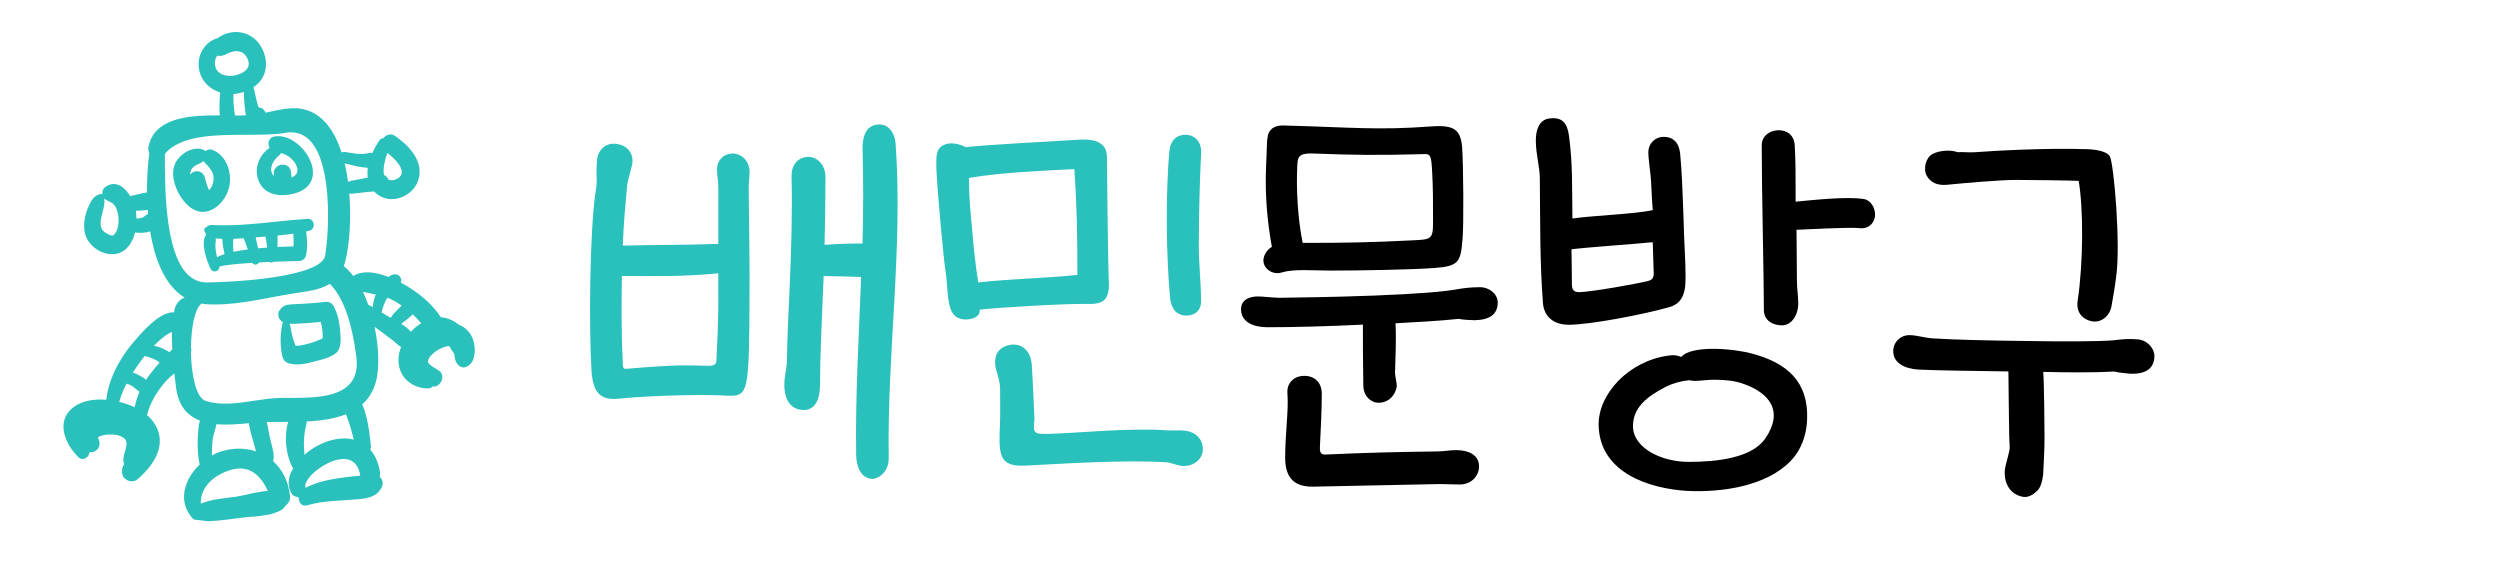 <svg width="336" height="77" viewBox="0 0 336 77" fill="none"
  xmlns="http://www.w3.org/2000/svg">
  <g clip-path="url(#clip0)">
    <path d="M63.57 46.221C63.387 45.245 62.867 44.489 62.062 44.011C61.929 43.931 61.79 43.873 61.648 43.82C61.063 43.342 60.387 43.002 59.757 42.877C59.565 42.839 59.371 42.819 59.177 42.816C57.844 40.757 55.896 39.269 53.818 38.137C53.77 38.111 53.711 38.083 53.66 38.056C53.957 37.546 53.592 37.019 53.071 37.025C52.774 37.029 52.497 37.194 52.234 37.403C50.644 36.781 48.726 36.397 47.477 37.3C47.469 37.307 47.467 37.319 47.459 37.325C47.015 36.732 46.532 36.215 46 35.823C46.094 35.581 46.194 35.347 46.264 35.063C46.821 32.83 47.094 29.219 46.761 25.655C46.883 25.799 47.06 25.895 47.3 25.872C48.304 25.78 49.328 25.602 50.341 25.564C51.119 26.451 52.325 26.782 53.448 26.499C54.829 26.151 56.039 25.066 56.22 23.485C56.472 21.278 54.569 19.512 53.05 18.425C52.496 18.029 51.912 18.286 51.612 18.737C51.419 18.72 51.221 18.789 51.078 19.005C50.734 19.525 50.392 20.142 50.112 20.798C49.978 20.713 49.821 20.665 49.623 20.722C48.514 21.039 47.429 20.75 46.316 20.583C46.087 20.549 45.931 20.644 45.835 20.788C44.873 17.686 43.194 15.247 40.459 14.783C38.915 14.522 37.16 15.008 35.576 15.338C35.488 14.885 35.064 14.561 34.654 14.606C34.613 14.498 34.565 14.394 34.53 14.28C34.283 13.464 34.15 12.611 33.929 11.786C33.914 11.729 33.866 11.709 33.836 11.667C34.348 11.342 34.809 10.947 35.115 10.422C35.915 9.049 35.652 7.387 34.807 6.119C33.923 4.793 32.286 4.224 30.838 4.57C30.361 4.685 29.768 4.929 29.296 5.287C27.874 5.651 26.788 7.112 26.848 8.751C26.916 10.609 28.208 11.854 29.771 12.306C29.767 12.326 29.757 12.338 29.755 12.359C29.695 12.872 29.575 14.372 29.713 15.675C29.188 15.667 28.666 15.663 28.15 15.677C25.285 15.751 20.851 16.08 20.111 19.741C20.047 20.061 20.105 20.321 20.233 20.521C20.012 22.055 19.892 23.978 19.918 26.01C19.152 26.083 18.34 26.358 17.618 26.504C17.55 26.518 17.5 26.552 17.443 26.578C16.712 25.294 15.489 24.306 14.194 25.304C13.786 25.619 13.82 26.323 14.211 26.633C14.561 26.91 15.071 27.014 15.379 27.338C15.759 27.738 15.931 28.269 16.024 28.819C16.183 29.758 16.103 31.122 15.338 31.745C15.061 31.97 14.571 31.683 14.311 31.548C13.578 31.167 13.324 30.631 13.374 29.777C13.44 28.653 14.131 27.56 13.792 26.434C13.716 26.182 13.478 26.198 13.326 26.33C13.323 26.322 13.319 26.314 13.316 26.305C13.339 26.287 12.957 26.479 12.87 26.546C12.481 26.845 12.279 27.323 12.068 27.77C11.594 28.768 11.333 30.007 11.524 31.12C11.899 33.311 14.757 34.767 16.518 33.58C17.337 33.027 17.803 32.087 18.025 31.062C18.754 31.181 19.655 31.162 20.299 30.875C20.927 34.878 22.377 38.567 25.221 40.034C24.461 40.226 23.825 40.668 23.592 41.705C23.56 41.85 23.542 42.008 23.515 42.158C21.649 41.888 19.206 44.769 18.207 45.915C16.343 48.053 14.701 50.921 14.417 53.909C12.764 53.752 10.917 53.976 9.675 55.113C7.666 56.951 9.083 59.844 10.678 61.357C11.187 61.84 12.03 61.194 11.851 60.539C12.773 60.918 13.625 59.902 13.037 58.918C13.003 58.862 12.983 58.807 12.957 58.756C13.026 58.697 13.087 58.632 13.062 58.632C13.739 58.252 14.509 58.182 15.221 58.242C15.793 58.289 15.909 58.327 16.324 58.502C16.688 58.656 16.82 58.761 17.035 59.074C16.982 58.997 17.157 59.432 17.111 59.235C17.138 59.351 17.15 59.471 17.161 59.59C17.178 59.763 17.174 59.569 17.141 59.892C17.064 60.648 16.604 61.305 16.774 62.169C16.792 62.262 16.839 62.337 16.875 62.42C16.538 62.789 16.476 63.293 16.627 63.784C16.691 63.994 16.824 64.165 16.994 64.285C17.432 64.595 17.986 64.635 18.412 64.267C20.221 62.708 22.156 60.213 20.948 57.591C20.626 56.891 20.147 56.326 19.586 55.856C19.986 54.107 20.899 52.64 22.041 51.275C22.416 50.826 22.952 50.373 23.492 49.899C23.514 49.894 23.532 49.881 23.553 49.874C23.639 50.65 23.73 51.409 23.822 52.111C24.146 54.593 25.415 55.834 27.065 56.423C26.83 57.097 26.792 57.924 26.75 58.561C26.666 59.836 26.709 61.222 27.006 62.464C27.008 62.472 27.013 62.477 27.015 62.485C25.079 64.29 23.948 67.1 25.9 69.452C25.931 69.49 25.965 69.509 25.998 69.538C26.007 69.548 26.011 69.56 26.02 69.569C26.033 69.584 26.047 69.597 26.061 69.611C26.072 69.623 26.087 69.617 26.099 69.627C26.103 69.629 26.108 69.629 26.112 69.632C26.17 69.67 26.228 69.702 26.29 69.702C26.908 69.704 27.578 69.921 28.274 69.878C29.584 69.797 30.885 69.635 32.185 69.448C33.887 69.204 36.227 69.309 37.752 68.385C37.98 68.247 38.14 68.062 38.236 67.858C38.605 67.622 38.878 67.205 38.822 66.678C38.604 64.619 37.729 63.059 36.494 62.012C36.528 61.941 36.578 61.884 36.595 61.802C36.753 61.034 36.386 59.997 36.22 59.252C36.023 58.362 35.816 57.463 35.686 56.558C36.689 56.533 37.795 56.543 38.955 56.537C38.289 58.427 38.547 60.919 39.392 62.656C39.448 62.771 39.523 62.858 39.605 62.931C39.444 63.2 39.28 63.468 39.163 63.767C38.894 64.453 38.893 65.19 39.136 65.881C39.407 66.651 39.847 66.579 40.296 66.702C40.228 67.31 40.573 67.957 41.255 67.753C43.301 67.14 45.391 67.162 47.49 66.978C48.865 66.858 50.554 66.847 51.205 65.317C51.407 64.843 51.192 64.386 50.841 64.13C50.914 63.938 50.956 63.731 50.921 63.503C50.721 62.181 50.243 61.194 49.59 60.485C49.663 60.333 49.711 60.159 49.691 59.941C49.618 59.183 49.32 55.965 48.487 54.314C49.516 53.432 50.259 52.204 50.54 50.48C50.839 48.653 50.678 46.082 50.099 43.556C50.495 43.845 50.899 44.125 51.289 44.41C51.843 44.815 52.391 45.228 52.933 45.652C53.295 45.935 53.673 46.372 54.112 46.55C53.778 47.329 53.62 48.182 53.764 49.049C54.093 51.017 55.88 52.102 57.636 52.037C57.835 52.03 57.962 51.902 58.053 51.744C58.104 51.755 58.157 51.773 58.207 51.781C59.089 51.92 59.748 50.479 58.896 49.954C58.601 49.772 58.303 49.587 58.015 49.392C57.703 49.181 57.588 49.057 57.462 48.892C57.447 48.873 57.422 48.831 57.4 48.791C57.379 48.743 57.361 48.693 57.343 48.644C57.379 48.707 57.355 48.537 57.334 48.528C57.336 48.514 57.337 48.499 57.339 48.485C57.346 48.579 57.491 48.167 57.458 48.166C57.559 47.995 57.676 47.834 57.802 47.682C57.849 47.637 57.958 47.52 57.985 47.494C58.089 47.397 58.197 47.308 58.307 47.22C58.675 46.924 58.488 47.06 58.835 46.864C59.053 46.74 59.281 46.638 59.511 46.544C59.548 46.529 59.717 46.473 59.769 46.453C59.867 46.428 59.965 46.402 60.064 46.381C60.128 46.367 60.324 46.352 60.455 46.338C60.707 46.729 60.934 47.174 61.213 47.498C61.208 47.98 61.327 48.523 61.638 48.878C61.903 49.181 62.261 49.315 62.632 49.147C63.672 48.677 63.765 47.258 63.57 46.221ZM51.412 22.641C51.463 21.832 51.711 21.052 51.982 20.294C52.644 20.791 53.268 21.328 53.753 22.03C53.893 22.233 53.985 22.412 54.102 22.753C54.112 22.781 54.113 22.781 54.117 22.789C54.118 22.805 54.122 22.839 54.134 22.913C54.144 22.971 54.151 23.028 54.156 23.086C54.159 23.111 54.16 23.103 54.162 23.117C54.16 23.188 54.147 23.257 54.136 23.327C54.126 23.348 54.081 23.528 54.058 23.584C54.05 23.604 54.054 23.599 54.051 23.606C54.041 23.622 54.037 23.625 54.014 23.663C53.989 23.702 53.888 23.824 53.86 23.863C53.81 23.911 53.761 23.96 53.708 24.004C53.67 24.036 53.631 24.066 53.592 24.095C53.577 24.107 53.584 24.103 53.575 24.11C53.574 24.111 53.574 24.11 53.573 24.111C53.485 24.164 53.15 24.297 53.097 24.328C52.931 24.371 52.762 24.395 52.591 24.407C52.629 24.375 51.98 24.31 52.269 24.393C52.213 24.377 52.16 24.353 52.106 24.331C52.08 24.23 52.054 24.125 51.993 24.048C51.916 23.952 51.831 23.866 51.743 23.782C51.671 23.713 51.578 23.705 51.493 23.675C51.444 23.571 51.495 23.731 51.448 23.48C51.387 23.153 51.395 22.905 51.412 22.641ZM46.178 21.744C47.331 22.046 48.43 22.354 49.621 22.395C49.523 22.936 49.511 23.479 49.598 24.004C48.775 24.189 47.931 24.312 47.116 24.485C46.895 24.532 46.751 24.661 46.667 24.821C46.538 23.758 46.362 22.707 46.108 21.71C46.133 21.721 46.151 21.737 46.178 21.744ZM20.056 28.911C19.891 28.935 19.729 29.005 19.592 29.137C19.239 29.48 18.699 29.554 18.183 29.542C18.183 29.118 18.156 28.701 18.095 28.316C18.088 28.272 18.069 28.222 18.06 28.176C18.682 28.129 19.368 28.131 20.003 28.024C20.023 28.321 20.029 28.614 20.056 28.911ZM18.218 54.971C17.449 54.588 16.623 54.319 15.832 54.139C16.064 53.174 16.467 52.259 16.929 51.372C17.249 51.446 17.556 51.563 17.852 51.755C18.244 52.01 18.56 52.357 18.948 52.595C18.603 53.351 18.349 54.146 18.218 54.971ZM20.263 50.419C20.052 50.696 19.861 50.986 19.675 51.279C19.278 50.91 18.748 50.651 18.294 50.414C18.071 50.298 17.832 50.251 17.595 50.19C18.151 49.298 18.759 48.447 19.375 47.659C20.052 47.812 20.706 48.031 21.306 48.417C21.439 48.503 21.56 48.613 21.68 48.727C21.187 49.271 20.71 49.832 20.263 50.419ZM23.314 47.013C23.138 47.184 22.974 47.359 22.806 47.535C22.61 47.413 22.407 47.301 22.21 47.192C21.637 46.877 21.002 46.688 20.359 46.569C20.95 45.959 21.573 45.384 22.25 44.887C22.561 44.659 22.924 44.517 23.275 44.36C23.239 45.224 23.267 46.118 23.314 47.013ZM28.758 8.851C28.647 8.26 28.82 7.753 29.103 7.295C29.467 7.401 29.926 7.351 30.267 7.167C31.395 6.559 32.694 6.367 33.39 7.788C34.128 9.296 32.69 10.101 31.499 10.316C30.42 10.511 29.007 10.182 28.758 8.851ZM32.921 12.121C32.932 13.285 33.023 14.512 33.233 15.656C32.645 15.69 32.054 15.701 31.46 15.698C31.43 15.529 31.411 15.357 31.386 15.209C31.238 14.342 31.192 13.444 31.235 12.565C31.237 12.534 31.226 12.511 31.225 12.483C31.793 12.464 32.369 12.324 32.921 12.121ZM22.005 20.604C22.012 20.595 22.023 20.591 22.031 20.582C25.183 16.774 33.804 18.489 38.289 17.693C44.988 16.505 44.599 29.745 43.853 34.376C43.333 37.608 30.363 38.116 27.813 38.125C21.843 38.148 22.009 25.711 22.005 20.604ZM31.848 66.901C30.39 67.135 28.32 67.207 26.848 67.947C26.625 65.532 28.466 63.888 30.589 63.116C33.433 62.081 35.205 63.709 36.231 66.144C34.776 66.173 33.157 66.691 31.848 66.901ZM34.268 59.575C34.387 59.976 34.499 60.457 34.641 60.922C33.13 60.349 31.383 60.31 29.677 60.859C29.222 61.005 28.764 61.226 28.319 61.496C28.32 60.712 28.333 59.93 28.414 59.142C28.492 58.385 28.849 57.595 28.964 56.834C30.485 56.988 32.13 56.836 33.598 56.694C33.6 56.744 33.584 56.785 33.592 56.839C33.734 57.773 34 58.675 34.268 59.575ZM40.965 65.801C40.932 65.632 40.893 65.451 40.874 65.352C40.818 65.055 41.023 64.71 41.162 64.479C41.695 63.588 42.623 62.888 43.47 62.386C45.499 61.183 48.059 60.875 48.565 63.859C48.577 63.93 48.602 64.003 48.625 64.076C46.041 64.319 43.185 64.591 40.965 65.801ZM40.794 61.457C40.627 59.938 40.626 58.571 41.015 57.015C41.062 56.826 41.064 56.65 41.042 56.486C42.995 56.396 44.947 56.146 46.579 55.464C46.653 55.665 46.732 55.858 46.799 56.032C47.2 57.087 47.504 58.198 47.754 59.314C46.184 58.826 44.278 59.171 42.566 60.147C41.939 60.505 41.337 60.949 40.794 61.457ZM37.547 53.651C34.373 53.736 30.696 55.051 27.58 54.034C26.216 53.588 25.553 50.45 25.509 47.312C25.52 47.271 25.542 47.232 25.55 47.189C25.579 47.039 25.558 46.901 25.51 46.778C25.534 43.951 26.055 41.249 27.033 40.66C27.049 40.651 27.055 40.629 27.069 40.617C27.218 40.639 27.352 40.688 27.507 40.7C31.629 41.035 35.9 39.784 39.965 39.193C41.621 38.951 43.166 38.719 44.349 37.941C46.726 40.219 47.63 44.702 48.039 47.881C48.876 54.38 41.401 53.547 37.547 53.651ZM49.366 41.068C49.107 40.343 48.824 39.638 48.49 38.99C49.231 39.172 49.978 39.288 50.725 39.454C50.432 40.11 50.263 40.828 50.232 41.551C50.219 41.543 50.206 41.535 50.193 41.528C49.926 41.364 49.647 41.206 49.366 41.068ZM52.571 42.939C52.426 42.86 52.291 42.785 52.179 42.719C51.798 42.49 51.417 42.261 51.036 42.033C51.085 41.969 51.144 41.92 51.166 41.822C51.331 41.094 51.609 40.438 51.988 39.825C52.164 39.89 52.341 39.941 52.517 40.022C53.111 40.294 53.659 40.631 54.184 40.996C54.193 41.014 54.208 41.029 54.217 41.047C54.215 41.049 54.209 41.056 54.207 41.058C54.02 41.279 53.8 41.474 53.595 41.676C53.218 42.049 52.81 42.442 52.571 42.939ZM55.476 44.55C55.381 44.646 55.291 44.752 55.2 44.855C54.867 44.341 54.252 43.901 53.635 43.533C54.257 43.056 54.921 42.583 55.476 42.034C55.963 42.484 56.429 42.96 56.853 43.485C56.342 43.78 55.871 44.148 55.476 44.55Z" fill="#2AC1BC"/>
    <path d="M35.493 69.277C34.889 69.369 34.272 69.418 33.674 69.466C33.151 69.508 32.658 69.548 32.206 69.613C31.135 69.767 29.721 69.955 28.284 70.044C27.878 70.069 27.488 70.01 27.111 69.953C26.823 69.91 26.551 69.869 26.29 69.868C26.195 69.868 26.114 69.826 26.047 69.783L26.012 69.776L25.877 69.647C25.851 69.627 25.818 69.602 25.785 69.563C25.024 68.646 24.672 67.615 24.737 66.499C24.819 65.108 25.583 63.63 26.839 62.43C26.585 61.325 26.501 59.984 26.597 58.548L26.606 58.403C26.642 57.833 26.687 57.136 26.869 56.525C25.008 55.809 23.961 54.37 23.669 52.134C23.588 51.513 23.508 50.853 23.43 50.169L23.412 50.185C22.933 50.602 22.482 50.997 22.156 51.387C20.883 52.91 20.119 54.313 19.761 55.792C20.357 56.307 20.791 56.872 21.088 57.517C22.424 60.417 20.046 63.073 18.51 64.397C18.062 64.783 17.425 64.789 16.91 64.424C16.701 64.276 16.552 64.073 16.48 63.836C16.316 63.298 16.392 62.779 16.689 62.393C16.663 62.338 16.637 62.277 16.623 62.203C16.508 61.617 16.657 61.131 16.801 60.66C16.883 60.392 16.961 60.138 16.988 59.873C17 59.752 17.01 59.696 17.015 59.668L17.008 59.607C16.999 59.522 16.992 59.445 16.98 59.371C16.922 59.294 16.891 59.181 16.879 59.127C16.701 58.877 16.586 58.792 16.268 58.657C15.873 58.491 15.771 58.454 15.21 58.408C14.42 58.341 13.738 58.456 13.186 58.751C13.175 58.766 13.164 58.781 13.15 58.795C13.155 58.806 13.161 58.816 13.167 58.827C13.409 59.231 13.452 59.687 13.286 60.078C13.074 60.58 12.547 60.867 12.03 60.765C12.022 60.915 11.977 61.064 11.894 61.202C11.742 61.457 11.478 61.642 11.207 61.683C10.974 61.718 10.75 61.647 10.575 61.482C9.624 60.58 8.518 58.946 8.53 57.311C8.537 56.395 8.889 55.613 9.574 54.985C10.261 54.357 11.171 53.953 12.278 53.785C12.899 53.691 13.571 53.672 14.28 53.729C14.673 50.19 16.83 47.249 18.094 45.8L18.186 45.694C19.155 44.582 21.169 42.267 22.933 41.999C23.089 41.976 23.241 41.968 23.387 41.977C23.389 41.968 23.39 41.959 23.391 41.95C23.406 41.854 23.421 41.757 23.442 41.665C23.628 40.834 24.077 40.283 24.81 39.992C21.927 38.257 20.699 34.273 20.178 31.101C19.629 31.295 18.872 31.347 18.142 31.247C17.872 32.368 17.341 33.221 16.6 33.721C16.279 33.937 15.916 34.077 15.519 34.137C13.698 34.414 11.682 32.962 11.371 31.15C11.189 30.086 11.393 28.826 11.93 27.693L11.985 27.577C12.186 27.149 12.394 26.707 12.78 26.41C12.848 26.358 13.23 26.149 13.294 26.139L13.321 26.135C13.47 26.051 13.642 26.051 13.763 26.131C13.752 26.069 13.747 26.005 13.748 25.94C13.75 25.623 13.879 25.342 14.104 25.169C14.404 24.937 14.716 24.796 15.032 24.748C15.908 24.615 16.803 25.203 17.503 26.367C17.528 26.357 17.557 26.347 17.59 26.34C17.844 26.289 18.11 26.221 18.382 26.152C18.834 26.037 19.305 25.918 19.762 25.86C19.744 23.974 19.854 22.099 20.072 20.558C19.935 20.313 19.897 20.02 19.96 19.706C20.404 17.506 22.137 16.206 25.258 15.732C26.285 15.576 27.294 15.532 28.146 15.51C28.59 15.499 29.031 15.5 29.541 15.506C29.443 14.371 29.521 13.089 29.592 12.425C27.862 11.871 26.756 10.477 26.693 8.758C26.632 7.087 27.721 5.535 29.231 5.133C29.663 4.811 30.248 4.541 30.804 4.408C32.377 4.032 34.046 4.692 34.933 6.022C35.897 7.468 36.017 9.188 35.246 10.511C34.987 10.956 34.601 11.349 34.069 11.71C34.073 11.719 34.076 11.729 34.079 11.739C34.175 12.102 34.257 12.473 34.335 12.832C34.435 13.294 34.54 13.773 34.678 14.229C34.699 14.299 34.727 14.366 34.754 14.433L34.755 14.435C35.159 14.446 35.538 14.737 35.684 15.145C35.87 15.106 36.057 15.065 36.246 15.024C36.844 14.893 37.463 14.757 38.078 14.664C39.039 14.518 39.803 14.504 40.484 14.619C42.951 15.037 44.774 17.014 45.907 20.497C46.029 20.422 46.177 20.394 46.337 20.418C46.53 20.447 46.721 20.479 46.913 20.512C47.685 20.643 48.414 20.767 49.157 20.654C49.302 20.631 49.446 20.6 49.583 20.561C49.748 20.514 49.893 20.521 50.038 20.576C50.293 20.004 50.607 19.43 50.952 18.908C51.094 18.693 51.301 18.575 51.537 18.567C51.929 18.049 52.609 17.91 53.135 18.286C55.488 19.968 56.577 21.724 56.374 23.505C56.2 25.023 55.066 26.262 53.484 26.661C52.301 26.961 51.074 26.598 50.279 25.733C49.672 25.759 49.052 25.836 48.452 25.909C48.071 25.956 47.691 26.003 47.314 26.037C47.182 26.05 47.058 26.033 46.946 25.987C47.209 29.19 47.005 32.733 46.414 35.106C46.353 35.352 46.271 35.562 46.191 35.764C46.635 36.108 47.061 36.545 47.486 37.096C48.566 36.386 50.187 36.439 52.21 37.216C52.422 37.054 52.733 36.863 53.069 36.858C53.393 36.853 53.684 37.024 53.829 37.303C53.938 37.512 53.951 37.75 53.869 37.978C53.876 37.981 53.882 37.984 53.888 37.987C56.302 39.302 58.06 40.828 59.259 42.65C59.437 42.657 59.614 42.678 59.785 42.712C60.43 42.84 61.117 43.181 61.723 43.67C61.851 43.719 61.997 43.78 62.138 43.864C62.983 44.367 63.532 45.17 63.722 46.187C63.944 47.367 63.789 48.805 62.692 49.3C62.609 49.337 62.525 49.362 62.44 49.375C62.111 49.425 61.786 49.289 61.525 48.991C61.233 48.658 61.065 48.14 61.058 47.561C60.874 47.337 60.713 47.067 60.556 46.805C60.497 46.707 60.438 46.608 60.378 46.511L60.359 46.513C60.268 46.522 60.171 46.531 60.115 46.54C59.997 46.564 59.901 46.589 59.805 46.614C59.795 46.619 59.742 46.637 59.689 46.655C59.636 46.673 59.584 46.691 59.566 46.698C59.302 46.806 59.093 46.904 58.908 47.01C58.811 47.064 58.755 47.094 58.717 47.114C58.651 47.148 58.651 47.148 58.534 47.244L58.4 47.352C58.294 47.438 58.188 47.524 58.088 47.618C58.076 47.629 58.047 47.66 58.014 47.694C57.975 47.735 57.931 47.779 57.906 47.804C57.797 47.937 57.697 48.075 57.611 48.216C57.599 48.295 57.565 48.439 57.506 48.542C57.516 48.592 57.515 48.638 57.515 48.658C57.523 48.678 57.531 48.698 57.54 48.717C57.55 48.734 57.569 48.768 57.581 48.784C57.688 48.925 57.788 49.041 58.097 49.249C58.367 49.431 58.643 49.604 58.973 49.808C59.338 50.033 59.508 50.44 59.427 50.897C59.313 51.54 58.742 52.033 58.185 51.945C58.163 51.941 58.142 51.936 58.12 51.931C57.992 52.105 57.836 52.195 57.642 52.203C55.91 52.267 53.969 51.214 53.612 49.077C53.48 48.285 53.579 47.464 53.908 46.634C53.642 46.493 53.405 46.279 53.174 46.072C53.061 45.97 52.951 45.871 52.842 45.786C52.327 45.382 51.79 44.977 51.203 44.547C50.999 44.398 50.791 44.251 50.583 44.102C50.502 44.045 50.421 43.987 50.34 43.929C50.846 46.327 50.979 48.759 50.694 50.508C50.434 52.1 49.757 53.394 48.683 54.356C49.208 55.472 49.597 57.333 49.842 59.89C49.862 60.099 49.839 60.278 49.775 60.45C50.45 61.221 50.887 62.238 51.074 63.475C51.103 63.669 51.087 63.864 51.026 64.07C51.357 64.366 51.569 64.862 51.346 65.385C50.844 66.567 49.771 66.872 48.893 67.005C48.537 67.059 48.176 67.088 47.827 67.116L47.503 67.143C46.99 67.188 46.477 67.221 45.967 67.253C45.015 67.314 44.032 67.377 43.076 67.522C42.426 67.621 41.845 67.748 41.297 67.912C40.95 68.017 40.656 67.941 40.437 67.709C40.24 67.501 40.129 67.175 40.133 66.832C40.098 66.825 40.063 66.818 40.028 66.811C39.661 66.74 39.245 66.659 38.991 65.939C38.729 65.194 38.739 64.42 39.021 63.701C39.125 63.434 39.265 63.191 39.405 62.957C39.344 62.888 39.295 62.814 39.255 62.732C38.373 60.919 38.173 58.531 38.736 56.703C38.439 56.705 38.146 56.705 37.858 56.705C37.159 56.706 36.495 56.707 35.867 56.72C35.986 57.486 36.158 58.258 36.325 59.007L36.371 59.213C36.406 59.372 36.451 59.545 36.498 59.725C36.676 60.414 36.878 61.195 36.746 61.837C36.735 61.89 36.716 61.934 36.697 61.973C37.984 63.114 38.771 64.731 38.976 66.659C39.031 67.184 38.8 67.673 38.353 67.976C38.237 68.201 38.057 68.391 37.828 68.53C37.239 68.887 36.497 69.124 35.493 69.277ZM26.157 69.471C26.166 69.475 26.176 69.479 26.188 69.486C26.213 69.502 26.262 69.535 26.291 69.535C26.573 69.536 26.855 69.579 27.154 69.623C27.516 69.678 27.89 69.734 28.266 69.711C29.692 69.623 31.099 69.436 32.164 69.283C32.625 69.217 33.123 69.176 33.65 69.134C34.243 69.086 34.855 69.037 35.449 68.947C36.413 68.8 37.121 68.575 37.676 68.239C37.865 68.125 38.011 67.967 38.098 67.782L38.118 67.739L38.157 67.715C38.331 67.603 38.73 67.281 38.668 66.697C38.468 64.806 37.683 63.231 36.398 62.142L36.298 62.057L36.356 61.935C36.37 61.906 36.385 61.879 36.401 61.852C36.422 61.818 36.438 61.79 36.443 61.765C36.559 61.204 36.368 60.466 36.199 59.815C36.151 59.63 36.105 59.453 36.069 59.29L36.023 59.084C35.841 58.268 35.653 57.425 35.532 56.583L35.506 56.396L35.681 56.391C36.364 56.374 37.089 56.373 37.856 56.372C38.215 56.372 38.581 56.371 38.953 56.369L39.179 56.368L39.099 56.596C38.486 58.337 38.662 60.797 39.528 62.578C39.569 62.663 39.624 62.733 39.702 62.801L39.81 62.895L39.711 63.061C39.556 63.318 39.411 63.561 39.305 63.831C39.055 64.469 39.046 65.157 39.28 65.821C39.471 66.364 39.727 66.414 40.081 66.483C40.164 66.5 40.249 66.516 40.333 66.539L40.465 66.575L40.449 66.721C40.416 67.016 40.494 67.304 40.652 67.471C40.792 67.619 40.981 67.66 41.212 67.591C41.773 67.423 42.368 67.293 43.031 67.192C43.999 67.045 44.989 66.982 45.946 66.92C46.455 66.888 46.965 66.855 47.475 66.811L47.803 66.783C48.146 66.756 48.502 66.728 48.848 66.675C49.648 66.553 50.623 66.281 51.063 65.246C51.243 64.822 51.008 64.453 50.753 64.266L50.649 64.19L50.696 64.065C50.77 63.87 50.793 63.699 50.767 63.528C50.584 62.316 50.151 61.331 49.479 60.601L49.4 60.515L49.452 60.407C49.524 60.257 49.55 60.114 49.536 59.956C49.222 56.673 48.718 55.121 48.349 54.392L48.287 54.269L48.389 54.182C49.475 53.251 50.129 52.03 50.387 50.449C50.682 48.643 50.518 46.08 49.947 43.594L49.85 43.174L50.184 43.416C50.372 43.553 50.562 43.689 50.752 43.824C50.961 43.972 51.17 44.121 51.375 44.271C51.965 44.703 52.504 45.11 53.022 45.515C53.137 45.604 53.252 45.708 53.371 45.815C53.624 46.043 53.886 46.279 54.166 46.392L54.322 46.455L54.252 46.618C53.899 47.438 53.786 48.245 53.915 49.017C54.241 50.967 56.03 51.928 57.63 51.869C57.748 51.864 57.837 51.799 57.921 51.654L57.976 51.558L58.079 51.578C58.106 51.583 58.133 51.591 58.16 51.597C58.183 51.604 58.206 51.611 58.229 51.614C58.62 51.676 59.038 51.302 59.122 50.833C59.154 50.648 59.159 50.306 58.818 50.096C58.484 49.891 58.206 49.716 57.931 49.531C57.614 49.317 57.483 49.182 57.34 48.995C57.324 48.974 57.294 48.923 57.267 48.876C57.238 48.813 57.219 48.763 57.201 48.712L57.264 48.675L57.163 48.629L57.179 48.502L57.183 48.502L57.183 48.497L57.28 48.488L57.184 48.46L57.2 48.329L57.175 48.329L57.207 48.275L57.369 47.004L57.442 47.889C57.514 47.783 57.595 47.676 57.684 47.568C57.719 47.533 57.759 47.491 57.797 47.453C57.833 47.415 57.867 47.38 57.88 47.367C57.987 47.266 58.099 47.175 58.212 47.084L58.345 46.977C58.475 46.87 58.486 46.862 58.579 46.813C58.615 46.794 58.669 46.766 58.761 46.714C58.958 46.602 59.178 46.498 59.453 46.386C59.474 46.377 59.533 46.357 59.592 46.336C59.641 46.319 59.691 46.302 59.715 46.294C59.83 46.263 59.93 46.237 60.032 46.215L60.069 46.209C60.129 46.2 60.232 46.19 60.33 46.18L60.528 46.16L60.58 46.241C60.66 46.365 60.737 46.494 60.815 46.624C60.975 46.893 61.142 47.171 61.325 47.382L61.367 47.431L61.366 47.498C61.361 48.017 61.5 48.478 61.748 48.761C61.987 49.034 62.286 49.119 62.571 48.991C63.495 48.574 63.614 47.302 63.417 46.251C63.245 45.333 62.75 44.608 61.986 44.154C61.857 44.077 61.716 44.02 61.596 43.974L61.553 43.95C60.981 43.483 60.333 43.159 59.727 43.038C59.547 43.002 59.361 42.983 59.173 42.98L59.094 42.979L59.049 42.908C57.879 41.101 56.145 39.589 53.747 38.283L53.435 38.122L53.527 37.965C53.626 37.795 53.637 37.617 53.558 37.464C53.468 37.292 53.281 37.187 53.072 37.189C52.845 37.191 52.619 37.3 52.325 37.534L52.258 37.588L52.18 37.557C50.849 37.036 49.662 36.834 48.749 36.973C48.302 37.041 47.912 37.19 47.589 37.417L47.587 37.421L47.432 37.552L47.337 37.427C46.867 36.799 46.4 36.319 45.911 35.958L45.806 35.881L45.901 35.64C45.981 35.437 46.057 35.245 46.113 35.017C46.717 32.593 46.91 28.924 46.605 25.668L46.573 25.331L46.572 25.332L46.512 24.839C46.37 23.667 46.188 22.657 45.958 21.751L45.877 21.435L46.162 21.552C46.179 21.558 46.194 21.567 46.209 21.576L46.443 21.64C47.516 21.921 48.529 22.187 49.625 22.225L49.807 22.231L49.772 22.424C49.675 22.957 49.668 23.478 49.749 23.972L49.776 24.131L49.629 24.164C49.181 24.265 48.722 24.348 48.278 24.428C47.898 24.497 47.519 24.566 47.145 24.645C46.988 24.679 46.872 24.764 46.801 24.9L46.62 25.242L46.873 25.539C46.979 25.663 47.118 25.719 47.285 25.703C47.66 25.669 48.037 25.622 48.415 25.576C49.044 25.498 49.694 25.418 50.334 25.395L50.404 25.392L50.453 25.447C51.171 26.265 52.31 26.612 53.411 26.334C54.866 25.967 55.907 24.839 56.065 23.461C56.253 21.816 55.209 20.168 52.963 18.561C52.544 18.262 52.025 18.398 51.736 18.831L51.686 18.907L51.599 18.9C51.435 18.886 51.3 18.953 51.203 19.099C50.838 19.65 50.509 20.261 50.252 20.865L50.18 21.033L50.032 20.938C49.909 20.86 49.797 20.841 49.661 20.88C49.512 20.923 49.356 20.956 49.199 20.98C48.411 21.1 47.624 20.967 46.864 20.838C46.674 20.806 46.484 20.774 46.293 20.745C46.148 20.723 46.035 20.768 45.959 20.882L45.782 21.145L45.687 20.837C44.601 17.334 42.834 15.351 40.434 14.945C39.785 14.835 39.049 14.849 38.121 14.99C37.515 15.082 36.901 15.217 36.307 15.347C36.07 15.399 35.836 15.45 35.605 15.498L35.455 15.529L35.424 15.368C35.353 15.006 35.007 14.731 34.669 14.768L34.553 14.78L34.469 14.562C34.438 14.486 34.407 14.409 34.382 14.328C34.24 13.859 34.134 13.374 34.032 12.904C33.954 12.549 33.874 12.182 33.78 11.828C33.75 11.81 33.73 11.789 33.712 11.765L33.605 11.615L33.756 11.52C34.325 11.159 34.725 10.77 34.982 10.329C35.685 9.124 35.569 7.546 34.68 6.212C33.864 4.989 32.325 4.383 30.87 4.729C30.342 4.856 29.787 5.114 29.384 5.42L29.332 5.449C27.949 5.803 26.947 7.22 27.003 8.745C27.073 10.674 28.5 11.766 29.811 12.145L29.95 12.185L29.905 12.397C29.834 13.033 29.74 14.458 29.867 15.656L29.887 15.843L29.712 15.841C29.13 15.833 28.643 15.83 28.154 15.843C27.312 15.865 26.314 15.908 25.302 16.062C22.325 16.514 20.676 17.729 20.263 19.777C20.212 20.027 20.245 20.245 20.361 20.426L20.396 20.481L20.387 20.546C20.16 22.123 20.048 24.062 20.074 26.007L20.076 26.162L19.933 26.175C19.449 26.221 18.942 26.351 18.454 26.475C18.178 26.545 17.907 26.614 17.648 26.667C17.619 26.673 17.593 26.686 17.56 26.703L17.382 26.786L17.312 26.664C17.008 26.131 16.182 24.909 15.076 25.077C14.811 25.117 14.545 25.239 14.285 25.439C14.142 25.549 14.059 25.733 14.058 25.942C14.057 26.167 14.149 26.375 14.304 26.497C14.444 26.609 14.617 26.692 14.8 26.779C15.044 26.896 15.296 27.016 15.488 27.218C15.84 27.588 16.059 28.087 16.177 28.788C16.348 29.795 16.255 31.208 15.433 31.877C15.361 31.936 15.276 31.973 15.18 31.987C14.88 32.033 14.532 31.849 14.301 31.727L14.245 31.698C13.471 31.295 13.165 30.717 13.22 29.765C13.246 29.321 13.365 28.884 13.48 28.462C13.666 27.779 13.841 27.135 13.646 26.485C13.613 26.375 13.51 26.385 13.424 26.459L13.263 26.599L13.234 26.525C13.137 26.576 13 26.65 12.96 26.681C12.636 26.93 12.446 27.335 12.261 27.727L12.206 27.845C11.699 28.913 11.506 30.096 11.676 31.089C11.959 32.74 13.806 34.06 15.476 33.806C15.83 33.753 16.152 33.629 16.436 33.437C17.323 32.84 17.708 31.794 17.875 31.023L17.907 30.873L18.049 30.896C18.845 31.027 19.697 30.962 20.24 30.72L20.42 30.641L20.452 30.847C20.961 34.094 22.214 38.297 25.288 39.883L25.684 40.087L25.257 40.195C24.413 40.409 23.932 40.901 23.744 41.743C23.725 41.827 23.711 41.916 23.698 42.005C23.688 42.067 23.678 42.129 23.667 42.19L23.639 42.343L23.495 42.323C23.333 42.299 23.159 42.301 22.977 42.329C21.321 42.581 19.357 44.837 18.413 45.922L18.32 46.028C17.064 47.469 14.906 50.411 14.571 53.925L14.556 54.089L14.404 54.075C13.664 54.004 12.964 54.018 12.323 54.115C11.274 54.275 10.417 54.653 9.776 55.239C9.161 55.801 8.847 56.499 8.841 57.314C8.829 58.836 9.879 60.375 10.781 61.231C10.915 61.359 11.064 61.367 11.164 61.352C11.349 61.324 11.529 61.197 11.634 61.021C11.693 60.922 11.753 60.767 11.703 60.585L11.615 60.262L11.907 60.382C12.348 60.564 12.826 60.36 13.005 59.938C13.128 59.649 13.093 59.318 12.908 59.007C12.883 58.966 12.864 58.926 12.847 58.887L12.801 58.793L12.448 58.787L12.991 58.482C13.604 58.139 14.361 58.001 15.234 58.074C15.81 58.122 15.946 58.162 16.381 58.346C16.773 58.511 16.927 58.635 17.16 58.973L17.16 58.973C17.16 58.973 17.16 58.973 17.16 58.973L17.053 59.059L17.177 59.036C17.184 59.063 17.224 59.16 17.237 59.183L17.197 59.211L17.261 59.193C17.262 59.195 17.262 59.197 17.263 59.199C17.264 59.203 17.264 59.206 17.265 59.21C17.292 59.329 17.304 59.448 17.315 59.562L17.323 59.636L17.328 59.669L17.32 59.728C17.317 59.742 17.309 59.777 17.296 59.909C17.265 60.209 17.179 60.491 17.095 60.764C16.958 61.212 16.828 61.636 16.926 62.134C16.934 62.178 16.956 62.222 16.98 62.273C16.992 62.298 17.005 62.323 17.015 62.349L17.061 62.453L16.986 62.536C16.707 62.841 16.632 63.266 16.774 63.731C16.824 63.895 16.93 64.038 17.08 64.145C17.484 64.431 17.971 64.433 18.315 64.135C19.779 62.873 22.049 60.354 20.81 57.663C20.521 57.036 20.09 56.488 19.491 55.986L19.412 55.92L19.436 55.815C19.796 54.242 20.587 52.763 21.925 51.162C22.267 50.753 22.728 50.351 23.216 49.925L23.505 49.714L23.684 49.652L23.706 49.853C23.793 50.633 23.884 51.385 23.976 52.087C24.257 54.244 25.283 55.61 27.114 56.263L27.267 56.317L27.21 56.48C27 57.08 26.953 57.826 26.914 58.425L26.905 58.571C26.81 59.996 26.895 61.321 27.151 62.402L27.165 62.441L27.19 62.542L27.116 62.61C25.879 63.763 25.124 65.188 25.046 66.519C24.986 67.543 25.312 68.492 26.016 69.34C26.026 69.351 26.038 69.361 26.056 69.375L26.157 69.471ZM14.005 26.656C14.117 27.308 13.944 27.941 13.777 28.556C13.667 28.961 13.553 29.38 13.529 29.787C13.481 30.603 13.72 31.055 14.379 31.398L14.437 31.428C14.675 31.554 15.076 31.749 15.245 31.611C15.91 31.07 16.039 29.833 15.872 28.848C15.766 28.218 15.575 27.776 15.271 27.457C15.119 27.297 14.903 27.193 14.674 27.084C14.484 26.993 14.287 26.899 14.12 26.766C14.079 26.733 14.04 26.697 14.005 26.656ZM46.329 21.955C46.508 22.708 46.656 23.531 46.777 24.455C46.867 24.391 46.97 24.346 47.086 24.322C47.462 24.242 47.844 24.172 48.227 24.103C48.621 24.032 49.026 23.958 49.422 23.873C49.368 23.446 49.373 23.004 49.438 22.553C48.38 22.494 47.403 22.237 46.372 21.967L46.329 21.955ZM26.716 68.198L26.695 67.963C26.492 65.779 27.93 63.907 30.539 62.957C33.091 62.028 35.129 63.125 36.372 66.075L36.47 66.306L36.235 66.311C35.892 66.317 35.519 66.352 35.094 66.417C34.504 66.507 33.906 66.64 33.328 66.769C32.813 66.884 32.328 66.992 31.871 67.066L31.756 67.084C31.433 67.133 31.083 67.175 30.718 67.22C30.324 67.268 29.913 67.317 29.499 67.38C28.353 67.555 27.556 67.776 26.915 68.099L26.716 68.198ZM31.638 63.012C31.318 63.061 30.982 63.148 30.639 63.273C28.27 64.135 26.922 65.778 26.988 67.698C27.621 67.414 28.394 67.211 29.455 67.05C29.871 66.987 30.286 66.936 30.683 66.888C31.045 66.844 31.392 66.802 31.712 66.753L31.825 66.736C32.273 66.663 32.754 66.556 33.264 66.442C33.847 66.312 34.45 66.178 35.05 66.087C35.392 66.034 35.702 66.001 35.992 65.986C34.976 63.728 33.512 62.727 31.638 63.012ZM40.854 66.048L40.813 65.834C40.795 65.739 40.775 65.64 40.757 65.555L40.722 65.385C40.654 65.021 40.881 64.64 41.032 64.389C41.492 63.62 42.287 62.897 43.395 62.24C44.147 61.795 44.909 61.504 45.599 61.399C47.301 61.141 48.408 62.003 48.717 63.829C48.726 63.884 48.745 63.939 48.762 63.995L48.826 64.197L48.638 64.243C47.682 64.333 46.598 64.434 45.552 64.593C43.635 64.884 42.199 65.316 41.035 65.95L40.854 66.048ZM45.643 61.729C44.989 61.828 44.264 62.106 43.545 62.532C42.483 63.162 41.725 63.847 41.293 64.569C41.169 64.776 40.983 65.087 41.026 65.319L41.059 65.482C41.064 65.505 41.069 65.531 41.075 65.556C42.237 64.957 43.654 64.544 45.51 64.262C46.494 64.112 47.509 64.013 48.42 63.928C48.418 63.914 48.415 63.901 48.413 63.888C48.06 61.809 46.712 61.566 45.643 61.729ZM40.675 61.79L40.64 61.477C40.447 59.719 40.515 58.372 40.865 56.971C40.903 56.822 40.91 56.671 40.889 56.51L40.865 56.327L41.035 56.32C43.423 56.211 45.126 55.892 46.523 55.309L46.666 55.25L46.723 55.403C46.767 55.525 46.814 55.644 46.859 55.757L46.941 55.97C47.303 56.92 47.618 58.001 47.904 59.276L47.966 59.554L47.711 59.474C46.987 59.25 46.185 59.202 45.326 59.332C44.434 59.468 43.504 59.8 42.638 60.295C42.016 60.649 41.43 61.083 40.896 61.583L40.675 61.79ZM41.21 56.645C41.214 56.786 41.199 56.922 41.165 57.058C40.846 58.333 40.769 59.565 40.917 61.128C41.407 60.697 41.936 60.318 42.493 60C43.391 59.488 44.355 59.143 45.283 59.002C46.086 58.88 46.845 58.907 47.542 59.083C47.276 57.941 46.986 56.962 46.656 56.096L46.574 55.886C46.547 55.818 46.52 55.749 46.493 55.678C45.121 56.225 43.469 56.531 41.21 56.645ZM34.887 61.191L34.59 61.079C33.099 60.513 31.359 60.491 29.721 61.019C29.299 61.155 28.853 61.364 28.395 61.641L28.163 61.781L28.164 61.495C28.166 60.616 28.183 59.876 28.26 59.123C28.304 58.702 28.43 58.272 28.552 57.856C28.654 57.508 28.76 57.148 28.811 56.807L28.835 56.653L28.979 56.668C30.527 56.824 32.222 56.659 33.584 56.528L33.745 56.512L33.752 56.686C33.754 56.718 33.751 56.747 33.747 56.776C33.745 56.793 33.744 56.805 33.745 56.812C33.887 57.751 34.156 58.653 34.416 59.525C34.47 59.706 34.522 59.904 34.577 60.11C34.642 60.358 34.71 60.616 34.788 60.87L34.887 61.191ZM30.933 60.392C32.124 60.212 33.317 60.305 34.403 60.662C34.36 60.507 34.319 60.351 34.279 60.2C34.225 59.998 34.174 59.804 34.121 59.626C33.871 58.787 33.588 57.836 33.441 56.876C32.139 57.002 30.564 57.144 29.091 57.013C29.032 57.329 28.938 57.648 28.847 57.957C28.73 58.357 28.608 58.772 28.568 59.16C28.5 59.817 28.48 60.467 28.474 61.215C28.872 60.992 29.261 60.819 29.632 60.699C30.06 60.562 30.497 60.459 30.933 60.392ZM43.331 53.588C41.885 53.808 40.341 53.807 38.978 53.806C38.468 53.806 37.986 53.806 37.551 53.818C36.484 53.847 35.378 54.013 34.207 54.188C31.956 54.526 29.627 54.876 27.536 54.193C25.99 53.688 25.394 50.172 25.354 47.315L25.36 47.269C25.366 47.243 25.376 47.217 25.386 47.192C25.39 47.18 25.396 47.169 25.398 47.156C25.419 47.05 25.409 46.948 25.367 46.843L25.355 46.811L25.355 46.776C25.376 44.336 25.803 41.246 26.936 40.528C26.945 40.515 26.957 40.5 26.974 40.485L27.026 40.442L27.091 40.452C27.157 40.462 27.221 40.477 27.285 40.492C27.36 40.509 27.436 40.528 27.518 40.534C29.11 40.663 30.88 40.567 33.089 40.231C34.202 40.062 35.331 39.849 36.422 39.642C37.495 39.44 38.603 39.23 39.678 39.067L39.944 39.027C40.144 38.998 40.342 38.969 40.537 38.94C41.851 38.74 43.221 38.487 44.268 37.798L44.366 37.734L44.452 37.816C46.305 39.593 47.564 42.971 48.193 47.858C48.617 51.152 47.027 53.026 43.331 53.588ZM25.664 47.338C25.71 50.292 26.333 53.452 27.625 53.874C29.652 54.535 31.946 54.191 34.164 53.858C35.344 53.681 36.458 53.513 37.543 53.484C37.98 53.472 38.464 53.472 38.978 53.472C40.33 53.473 41.863 53.474 43.287 53.258C46.826 52.72 48.287 51.018 47.886 47.903C47.277 43.172 46.081 39.89 44.33 38.146C43.248 38.82 41.886 39.071 40.581 39.269C40.385 39.299 40.186 39.328 39.986 39.357L39.722 39.396C38.652 39.559 37.546 39.768 36.476 39.97C35.382 40.177 34.251 40.391 33.133 40.561C30.901 40.9 29.11 40.997 27.496 40.866C27.399 40.858 27.309 40.837 27.22 40.816C27.187 40.809 27.154 40.801 27.121 40.794L27.11 40.804C26.275 41.308 25.695 43.693 25.666 46.746C25.721 46.904 25.733 47.064 25.702 47.224C25.696 47.257 25.684 47.29 25.671 47.322C25.669 47.327 25.666 47.333 25.664 47.338ZM18.337 55.214L18.154 55.122C17.454 54.774 16.662 54.499 15.801 54.302L15.642 54.266L15.683 54.097C15.888 53.243 16.241 52.351 16.794 51.291L16.85 51.184L16.961 51.21C17.327 51.294 17.645 51.425 17.933 51.613C18.128 51.74 18.304 51.888 18.474 52.031C18.658 52.186 18.832 52.333 19.025 52.451L19.152 52.529L19.087 52.669C18.735 53.442 18.494 54.226 18.372 54.999L18.337 55.214ZM16.024 54.014C16.774 54.194 17.472 54.435 18.102 54.731C18.229 54.042 18.446 53.346 18.747 52.659C18.583 52.546 18.431 52.418 18.283 52.293C18.12 52.156 17.951 52.014 17.772 51.898C17.544 51.749 17.293 51.639 17.008 51.563C16.536 52.481 16.22 53.267 16.024 54.014ZM19.706 51.527L19.574 51.405C19.227 51.082 18.759 50.84 18.347 50.626L18.227 50.564C18.056 50.474 17.872 50.429 17.677 50.381L17.343 50.296L17.467 50.097C17.989 49.259 18.591 48.402 19.257 47.551L19.317 47.475L19.407 47.496C20.216 47.678 20.845 47.926 21.386 48.274C21.533 48.37 21.663 48.489 21.782 48.602L21.905 48.718L21.791 48.843C21.253 49.437 20.793 49.987 20.383 50.525C20.162 50.815 19.966 51.117 19.803 51.373L19.706 51.527ZM17.85 50.082C18.021 50.126 18.194 50.176 18.362 50.264L18.482 50.326C18.862 50.523 19.287 50.744 19.643 51.037C19.789 50.81 19.957 50.559 20.143 50.314C20.53 49.807 20.959 49.29 21.454 48.738C21.382 48.673 21.306 48.611 21.227 48.56C20.737 48.244 20.165 48.015 19.435 47.843C18.852 48.591 18.32 49.343 17.85 50.082ZM55.182 45.118L55.073 44.95C54.809 44.541 54.328 44.137 53.561 43.678L53.346 43.55L53.899 43.128C54.405 42.746 54.928 42.35 55.372 41.911L55.473 41.811L55.578 41.907C56.127 42.416 56.583 42.896 56.971 43.376L57.098 43.533L56.927 43.632C56.44 43.912 55.975 44.272 55.583 44.671C55.506 44.749 55.432 44.834 55.358 44.918L55.182 45.118ZM53.924 43.518C54.522 43.894 54.939 44.243 55.212 44.598C55.264 44.54 55.316 44.483 55.37 44.428C55.736 44.056 56.161 43.718 56.61 43.44C56.286 43.054 55.913 42.664 55.479 42.256C55.044 42.67 54.553 43.041 54.077 43.401L53.924 43.518ZM22.831 47.742L22.729 47.679C22.535 47.558 22.335 47.448 22.14 47.34C21.639 47.064 21.048 46.866 20.333 46.734L20.031 46.677L20.252 46.449C20.92 45.759 21.545 45.204 22.163 44.749C22.44 44.546 22.752 44.41 23.055 44.278L23.441 44.106L23.43 44.368C23.4 45.108 23.412 45.921 23.47 47.003L23.474 47.083L23.419 47.137C23.27 47.281 23.13 47.428 22.989 47.576L22.831 47.742ZM20.686 46.466C21.3 46.602 21.824 46.792 22.28 47.044C22.446 47.135 22.615 47.228 22.781 47.328C22.904 47.198 23.027 47.07 23.155 46.943C23.107 46.011 23.093 45.277 23.111 44.613C22.843 44.731 22.569 44.855 22.338 45.025C21.802 45.419 21.259 45.892 20.686 46.466ZM52.638 43.162L52.502 43.087C52.355 43.008 52.218 42.932 52.105 42.864L50.8 42.081L50.916 41.927C50.929 41.91 50.943 41.894 50.956 41.878C50.991 41.837 51.008 41.815 51.015 41.782C51.18 41.055 51.456 40.384 51.859 39.733L51.925 39.627L52.037 39.668C52.091 39.687 52.145 39.706 52.199 39.724C52.325 39.768 52.451 39.811 52.577 39.868C53.113 40.114 53.651 40.428 54.268 40.856L54.305 40.882L54.409 41.075L54.326 41.164C54.181 41.335 54.025 41.484 53.874 41.629C53.815 41.686 53.757 41.742 53.699 41.799L53.659 41.838C53.298 42.195 52.926 42.563 52.708 43.016L52.638 43.162ZM51.271 41.983L52.255 42.573C52.33 42.618 52.417 42.667 52.509 42.718C52.754 42.281 53.108 41.932 53.451 41.592L53.49 41.553C53.549 41.495 53.609 41.438 53.669 41.38C53.777 41.276 53.888 41.17 53.99 41.06C53.435 40.68 52.945 40.398 52.457 40.175C52.34 40.121 52.223 40.082 52.106 40.041C52.088 40.035 52.071 40.029 52.053 40.023C51.706 40.609 51.464 41.212 51.316 41.861C51.305 41.909 51.289 41.949 51.271 41.983ZM50.374 41.833L50.154 41.694L50.189 41.548L50.183 41.547L50.117 41.672C49.836 41.5 49.561 41.347 49.301 41.219L49.244 41.19L49.221 41.127C48.923 40.293 48.648 39.639 48.355 39.071L48.188 38.745L48.525 38.828C48.944 38.93 49.374 39.014 49.79 39.094C50.112 39.156 50.434 39.219 50.757 39.291L50.951 39.334L50.865 39.526C50.583 40.159 50.417 40.862 50.387 41.558L50.374 41.833ZM49.487 40.944C49.684 41.043 49.887 41.155 50.095 41.277C50.147 40.695 50.286 40.115 50.503 39.576C50.247 39.522 49.991 39.472 49.736 39.422C49.423 39.362 49.103 39.3 48.784 39.229C49.019 39.72 49.246 40.275 49.487 40.944ZM36.847 37.589C33.148 38.151 29.072 38.287 27.813 38.292C26.671 38.296 25.677 37.854 24.86 36.977C21.85 33.747 21.85 25.476 21.85 21.033L21.85 20.54L21.931 20.454C22.939 19.234 24.617 18.453 27.044 18.084C28.979 17.79 31.104 17.786 33.159 17.782C35.072 17.779 36.874 17.777 38.263 17.529L38.395 17.507C39.825 17.29 41.029 17.712 41.974 18.76C43.61 20.577 44.156 23.97 44.326 26.496C44.533 29.577 44.283 32.682 44.006 34.405C43.776 35.831 41.368 36.902 36.847 37.589ZM22.16 20.677L22.16 21.034C22.16 25.116 22.16 33.61 25.079 36.742C25.835 37.553 26.755 37.963 27.812 37.959C29.065 37.954 33.122 37.819 36.803 37.26C41.114 36.604 43.5 35.597 43.701 34.348C44.289 30.697 44.585 22.139 41.752 18.992C40.88 18.024 39.766 17.636 38.439 17.837L38.315 17.858C36.901 18.106 35.087 18.112 33.16 18.116C31.116 18.119 29.002 18.123 27.088 18.414C24.747 18.77 23.135 19.51 22.16 20.677ZM52.865 24.544C52.778 24.557 52.69 24.567 52.602 24.573L52.099 24.607L52.181 24.538C52.175 24.536 52.169 24.534 52.164 24.532L52.048 24.489L52.048 24.485L51.979 24.456L51.958 24.376C51.933 24.282 51.912 24.203 51.875 24.156C51.799 24.061 51.714 23.976 51.64 23.907C51.616 23.884 51.581 23.873 51.524 23.858C51.497 23.85 51.47 23.842 51.443 23.832L51.382 23.81L51.361 23.765L51.258 23.717L51.311 23.601C51.309 23.582 51.303 23.553 51.296 23.512C51.23 23.165 51.24 22.897 51.257 22.63C51.312 21.763 51.586 20.938 51.838 20.234L51.909 20.035L52.071 20.157C52.669 20.607 53.351 21.169 53.877 21.931C54.035 22.159 54.132 22.36 54.247 22.695L54.271 22.779C54.272 22.793 54.276 22.822 54.286 22.884C54.296 22.946 54.304 23.008 54.31 23.07L54.312 23.086L54.316 23.122C54.314 23.188 54.304 23.253 54.294 23.318L54.271 23.409C54.272 23.409 54.264 23.44 54.254 23.475C54.237 23.536 54.217 23.606 54.203 23.643L54.176 23.704L54.142 23.755C54.125 23.782 54.08 23.841 54.038 23.893C54.015 23.922 53.993 23.949 53.983 23.964L53.958 23.992C53.907 24.041 53.857 24.09 53.804 24.135C53.763 24.17 53.721 24.201 53.68 24.233L53.661 24.248C53.661 24.248 53.66 24.248 53.66 24.249L53.638 24.262C53.57 24.3 53.468 24.345 53.334 24.402C53.259 24.434 53.194 24.462 53.171 24.474L53.134 24.49C53.045 24.512 52.956 24.53 52.865 24.544ZM52.622 24.237C52.764 24.226 52.907 24.204 53.046 24.169C53.082 24.151 53.147 24.123 53.219 24.092C53.31 24.053 53.445 23.995 53.492 23.968C53.544 23.928 53.579 23.901 53.613 23.872C53.66 23.833 53.706 23.788 53.752 23.744C53.75 23.744 53.776 23.712 53.803 23.677C53.836 23.635 53.873 23.589 53.886 23.568C53.898 23.549 53.906 23.537 53.912 23.529C53.914 23.524 53.916 23.52 53.917 23.515C53.928 23.49 53.944 23.43 53.958 23.378C53.972 23.33 53.98 23.301 53.987 23.281L53.99 23.263C53.997 23.219 54.004 23.175 54.007 23.131L54.003 23.107C53.998 23.048 53.991 22.995 53.982 22.942C53.974 22.893 53.969 22.859 53.966 22.836C53.964 22.829 53.961 22.822 53.957 22.811C53.839 22.467 53.751 22.306 53.629 22.13C53.176 21.474 52.592 20.967 52.057 20.554C51.834 21.19 51.614 21.912 51.567 22.653C51.551 22.906 51.542 23.14 51.6 23.447C51.607 23.483 51.612 23.514 51.617 23.54C51.686 23.559 51.77 23.586 51.846 23.657C51.922 23.73 52.022 23.828 52.111 23.941C52.171 24.016 52.204 24.103 52.229 24.187C52.311 24.184 52.497 24.184 52.622 24.237ZM18.778 29.675C18.598 29.703 18.403 29.714 18.18 29.709L18.028 29.705L18.028 29.542C18.029 29.108 18 28.705 17.942 28.344C17.939 28.327 17.933 28.308 17.928 28.289C17.921 28.262 17.914 28.236 17.908 28.211L17.872 28.024L18.049 28.011C18.247 27.996 18.452 27.985 18.66 27.975C19.071 27.955 19.495 27.934 19.895 27.873L20.146 27.831L20.158 28.012C20.166 28.129 20.171 28.245 20.177 28.362C20.185 28.539 20.194 28.716 20.21 28.895L20.225 29.055L20.077 29.076C19.926 29.099 19.799 29.161 19.696 29.262C19.474 29.477 19.165 29.617 18.778 29.675ZM18.337 29.376C18.87 29.369 19.244 29.251 19.489 29.014C19.605 28.901 19.739 28.822 19.89 28.777C19.88 28.644 19.874 28.511 19.868 28.378C19.865 28.323 19.862 28.269 19.859 28.214C19.469 28.269 19.066 28.288 18.675 28.308C18.533 28.315 18.392 28.322 18.254 28.33C18.303 28.652 18.331 29.003 18.337 29.376ZM33.42 15.811L33.242 15.822C32.682 15.854 32.099 15.868 31.459 15.864L31.332 15.863L31.308 15.728C31.291 15.634 31.278 15.539 31.265 15.448C31.255 15.375 31.245 15.304 31.234 15.239C31.087 14.376 31.035 13.473 31.081 12.555C31.075 12.533 31.071 12.512 31.07 12.488L31.064 12.32L31.22 12.315C31.723 12.299 32.278 12.18 32.87 11.962L33.073 11.887L33.076 12.118C33.088 13.397 33.193 14.576 33.385 15.623L33.42 15.811ZM31.59 15.531C32.107 15.533 32.586 15.522 33.048 15.499C32.884 14.543 32.79 13.486 32.769 12.349C32.281 12.513 31.82 12.611 31.386 12.641C31.348 13.509 31.399 14.363 31.538 15.18C31.55 15.248 31.56 15.323 31.571 15.399C31.577 15.443 31.583 15.487 31.59 15.531ZM31.433 10.495C30.251 10.675 28.861 10.248 28.606 8.883C28.501 8.323 28.622 7.773 28.975 7.203L29.037 7.103L29.144 7.134C29.463 7.227 29.898 7.179 30.198 7.018C31.701 6.208 32.911 6.452 33.527 7.711C33.788 8.243 33.817 8.737 33.615 9.177C33.185 10.113 31.907 10.411 31.526 10.48L31.433 10.495ZM29.175 7.484C28.91 7.946 28.826 8.372 28.909 8.818C29.125 9.97 30.346 10.324 31.389 10.165L31.473 10.151C32.184 10.023 33.047 9.66 33.337 9.029C33.493 8.689 33.464 8.298 33.252 7.865C32.879 7.103 32.287 6.778 31.492 6.899C31.139 6.953 30.75 7.093 30.336 7.316C30.002 7.496 29.547 7.561 29.175 7.484Z" fill="#2AC1BC"/>
    <path d="M28.52 20.31C28.159 20.167 27.854 20.278 27.655 20.5C27.308 20.276 26.948 20.115 26.449 20.143C25.523 20.194 24.591 20.764 24.003 21.513C22.491 23.441 24.213 26.9 25.961 27.937C27.763 29.006 29.631 27.627 30.405 25.845C31.275 23.839 30.534 21.11 28.52 20.31ZM28.682 24.936C28.544 25.306 28.314 25.591 28.044 25.839C28.011 25.672 27.944 25.538 27.858 25.425C27.79 25.26 27.732 25.09 27.674 24.921C27.566 24.605 27.462 24.292 27.415 24.026C27.21 22.854 25.702 22.961 25.53 23.956C25.375 23.515 25.348 23.061 25.612 22.649C25.922 22.167 26.402 21.991 26.876 21.765C27.034 21.689 27.251 21.535 27.466 21.413C27.511 21.566 27.583 21.714 27.715 21.84C28.622 22.715 29.172 23.618 28.682 24.936Z" fill="#2AC1BC"/>
    <path d="M27.659 28.449C27.659 28.449 27.659 28.449 27.659 28.449C27.049 28.541 26.452 28.418 25.886 28.082C24.704 27.381 23.607 25.668 23.336 24.098C23.152 23.029 23.341 22.098 23.885 21.405C24.531 20.581 25.503 20.029 26.441 19.976C26.955 19.947 27.332 20.111 27.634 20.294C27.891 20.072 28.233 20.018 28.574 20.153C29.486 20.515 30.207 21.284 30.602 22.318C31.043 23.471 31.022 24.816 30.545 25.915C29.954 27.278 28.821 28.272 27.659 28.449ZM26.226 20.333C25.459 20.45 24.653 20.943 24.122 21.62C23.513 22.396 23.524 23.363 23.641 24.038C23.896 25.519 24.926 27.133 26.035 27.791C26.541 28.091 27.073 28.201 27.615 28.119C28.676 27.958 29.716 27.037 30.264 25.774C30.705 24.758 30.725 23.514 30.316 22.445C29.953 21.499 29.297 20.796 28.467 20.467C28.198 20.36 27.944 20.416 27.766 20.616L27.68 20.711L27.575 20.643C27.282 20.453 26.944 20.282 26.457 20.309C26.381 20.313 26.303 20.321 26.226 20.333ZM27.945 26.148L27.892 25.873C27.867 25.746 27.817 25.634 27.738 25.53L27.716 25.492C27.649 25.329 27.591 25.161 27.534 24.994C27.416 24.649 27.311 24.331 27.263 24.057C27.165 23.494 26.717 23.298 26.343 23.355C26.069 23.397 25.752 23.585 25.683 23.987L25.582 24.574L25.386 24.016C25.189 23.455 25.222 22.964 25.485 22.555C25.784 22.091 26.222 21.889 26.645 21.692L26.814 21.613C26.9 21.572 27.005 21.505 27.118 21.434C27.207 21.378 27.301 21.32 27.394 21.267L27.557 21.174L27.614 21.363C27.659 21.514 27.724 21.626 27.818 21.717C28.629 22.498 29.384 23.499 28.827 24.998C28.694 25.353 28.478 25.661 28.145 25.966L27.945 26.148ZM27.991 25.337C28.039 25.403 28.08 25.472 28.113 25.544C28.312 25.33 28.449 25.113 28.538 24.873C28.996 23.641 28.499 22.819 27.611 21.964C27.519 21.876 27.446 21.772 27.389 21.649C27.35 21.673 27.312 21.697 27.274 21.721C27.153 21.797 27.038 21.869 26.939 21.916L26.768 21.997C26.366 22.183 25.988 22.359 25.74 22.744C25.605 22.954 25.55 23.19 25.574 23.458C25.742 23.228 25.997 23.07 26.299 23.024C26.831 22.944 27.437 23.251 27.567 23.995C27.611 24.244 27.711 24.548 27.82 24.863C27.877 25.032 27.93 25.187 27.991 25.337Z" fill="#2AC1BC"/>
    <path d="M36.879 18.51C36.18 18.64 36.071 19.471 36.469 19.91C35.151 20.698 34.316 22.393 34.816 24.005C35.537 26.324 38.194 26.349 39.985 25.695C44.368 24.093 40.336 17.865 36.879 18.51ZM39.66 23.781C39.5 23.905 39.293 24.001 39.072 24.08C39.039 23.785 38.987 23.489 38.948 23.198C38.935 21.833 36.761 22.078 36.95 23.502C36.972 23.666 36.989 23.834 37.008 24.002C36.774 23.871 36.575 23.691 36.452 23.441C35.949 22.42 36.724 21.283 37.457 20.715C37.588 20.613 37.653 20.484 37.671 20.351C38.406 20.562 39.037 20.875 39.604 21.579C40.16 22.27 40.431 23.185 39.66 23.781Z" fill="#2AC1BC"/>
    <path d="M38.821 26.163C36.73 26.48 35.178 25.693 34.669 24.058C34.132 22.325 35.033 20.671 36.238 19.863C36.086 19.606 36.042 19.282 36.129 18.991C36.232 18.647 36.495 18.412 36.852 18.345L36.946 18.33C39.151 17.994 41.496 20.282 41.967 22.399C42.327 24.014 41.622 25.272 40.034 25.853C39.645 25.995 39.236 26.099 38.821 26.163ZM36.99 18.66L36.906 18.674C36.663 18.719 36.492 18.868 36.424 19.094C36.352 19.335 36.413 19.609 36.58 19.793L36.722 19.949L36.545 20.055C35.375 20.754 34.456 22.317 34.964 23.951C35.641 26.131 38.054 25.942 38.777 25.832C39.173 25.772 39.563 25.672 39.935 25.536C41.876 24.827 41.853 23.314 41.666 22.476C41.225 20.493 39.041 18.348 36.99 18.66ZM38.941 24.302L38.918 24.099C38.899 23.925 38.873 23.751 38.846 23.577C38.828 23.458 38.81 23.339 38.794 23.221C38.791 22.969 38.718 22.787 38.578 22.657C38.134 22.247 36.974 22.503 37.103 23.478C37.119 23.596 37.132 23.715 37.145 23.834L37.197 24.295L36.937 24.15C36.652 23.991 36.444 23.779 36.315 23.519C35.795 22.462 36.495 21.255 37.366 20.579C37.454 20.511 37.504 20.427 37.517 20.328L37.542 20.142L37.711 20.19C38.341 20.371 39.073 20.664 39.721 21.47C40.136 21.984 40.336 22.529 40.284 23.003C40.245 23.366 40.065 23.673 39.75 23.916C39.593 24.038 39.387 24.143 39.121 24.238L38.941 24.302ZM37.828 22.142C38.193 22.087 38.54 22.182 38.78 22.405C38.988 22.597 39.1 22.871 39.103 23.196C39.117 23.29 39.134 23.407 39.152 23.524C39.169 23.634 39.185 23.743 39.2 23.853C39.352 23.788 39.473 23.72 39.57 23.645C39.811 23.459 39.948 23.23 39.977 22.964C40.017 22.589 39.839 22.125 39.488 21.688C39.038 21.129 38.535 20.794 37.777 20.556C37.729 20.669 37.652 20.77 37.548 20.85C36.999 21.277 36.091 22.35 36.59 23.363C36.645 23.476 36.72 23.576 36.815 23.664C36.81 23.617 36.804 23.571 36.798 23.525C36.687 22.699 37.255 22.229 37.828 22.142Z" fill="#2AC1BC"/>
    <path d="M41.351 29.578C37.055 29.852 32.779 30.64 28.461 30.402C28.238 30.39 27.989 30.459 27.859 30.675C27.859 30.689 27.858 30.702 27.858 30.715C27.661 30.631 27.488 30.935 27.672 31.069C27.693 31.11 27.715 31.152 27.736 31.194C27.75 31.332 27.818 31.442 27.898 31.538C27.004 32.489 27.995 35.14 28.431 36.03C28.699 36.579 29.45 36.272 29.323 35.712C29.916 35.467 31.885 35.283 33.99 35.154C34.158 35.507 34.594 35.467 34.702 35.113C35.21 35.085 35.714 35.061 36.204 35.039C36.366 35.144 36.561 35.145 36.711 35.017C38.396 34.947 39.793 34.914 40.135 34.917C40.58 34.921 40.898 34.686 40.992 34.205C41.21 33.095 41.127 32.066 40.961 30.964C41.146 30.926 41.336 30.899 41.52 30.856C42.279 30.681 42.122 29.529 41.351 29.578ZM29.07 34.82C28.932 34.29 28.83 33.752 28.799 33.191C28.773 32.733 28.898 32.279 28.819 31.85C29.219 31.906 29.627 31.927 30.036 31.942C30.018 32.717 30.211 33.575 30.366 34.266C29.835 34.425 29.385 34.607 29.07 34.82ZM31.23 34.041C31.201 33.54 31.166 33.039 31.166 32.538C31.166 32.337 31.193 32.139 31.215 31.941C31.775 31.924 32.335 31.888 32.89 31.847C32.935 32.093 33.037 32.335 33.129 32.58C33.265 32.939 33.398 33.3 33.523 33.663C32.714 33.763 31.928 33.886 31.23 34.041ZM34.321 32.446C34.266 32.204 34.224 31.97 34.164 31.748C34.306 31.736 34.454 31.724 34.594 31.714C34.995 31.683 35.4 31.648 35.803 31.616C35.831 31.835 35.884 32.063 35.93 32.321C35.996 32.688 36.047 33.056 36.068 33.425C35.573 33.458 35.063 33.499 34.551 33.549C34.482 33.18 34.404 32.813 34.321 32.446ZM39.58 33.28C38.984 33.287 38.106 33.312 37.117 33.364C37.133 33.115 37.153 32.868 37.153 32.614C37.151 32.248 37.179 31.861 37.135 31.507C37.943 31.431 38.752 31.342 39.554 31.221C39.615 31.917 39.648 32.596 39.58 33.28Z" fill="#2AC1BC"/>
    <path d="M40.333 35.07C40.27 35.08 40.203 35.084 40.133 35.084C39.792 35.081 38.4 35.114 36.764 35.182C36.589 35.304 36.361 35.313 36.168 35.208C35.722 35.228 35.265 35.25 34.804 35.275C34.723 35.429 34.583 35.536 34.418 35.561C34.221 35.591 34.029 35.5 33.908 35.326C31.603 35.47 30.077 35.644 29.491 35.827C29.493 35.956 29.46 36.08 29.393 36.186C29.293 36.344 29.131 36.451 28.947 36.478C28.676 36.52 28.425 36.378 28.293 36.108C27.842 35.185 26.892 32.631 27.696 31.532C27.648 31.455 27.604 31.361 27.586 31.247L27.551 31.179C27.459 31.094 27.42 30.966 27.447 30.837C27.481 30.675 27.614 30.548 27.762 30.535C27.911 30.327 28.19 30.221 28.469 30.236C31.333 30.394 34.232 30.093 37.035 29.802C38.445 29.655 39.903 29.503 41.341 29.412C41.84 29.38 42.117 29.755 42.163 30.116C42.209 30.473 42.037 30.908 41.553 31.02C41.441 31.046 41.328 31.066 41.215 31.086C41.19 31.091 41.164 31.095 41.138 31.1C41.278 32.069 41.364 33.116 41.144 34.24C41.052 34.709 40.764 35.005 40.333 35.07ZM36.655 34.852L36.705 34.85C38.367 34.782 39.788 34.748 40.136 34.75C40.52 34.753 40.766 34.556 40.841 34.17C41.063 33.037 40.957 31.972 40.808 30.99L40.784 30.83L40.932 30.8C41.009 30.784 41.086 30.771 41.164 30.757C41.272 30.737 41.38 30.718 41.487 30.694C41.801 30.621 41.882 30.361 41.856 30.161C41.828 29.94 41.664 29.725 41.36 29.744C39.928 29.836 38.473 29.987 37.066 30.133C34.251 30.425 31.34 30.728 28.453 30.569C28.405 30.566 28.355 30.568 28.305 30.576C28.213 30.59 28.092 30.628 28.013 30.731L28.009 30.918L27.802 30.87C27.771 30.869 27.753 30.89 27.749 30.911L27.78 30.934L27.886 31.143L27.889 31.175C27.898 31.258 27.935 31.333 28.014 31.427L28.112 31.545L28.007 31.657C27.241 32.471 28.054 34.903 28.568 35.953C28.669 36.16 28.836 36.158 28.904 36.148C29 36.134 29.087 36.078 29.136 35.998C29.181 35.927 29.194 35.844 29.172 35.751L29.14 35.609L29.267 35.556C29.802 35.335 31.392 35.146 33.981 34.988L34.082 34.981L34.128 35.078C34.19 35.209 34.296 35.242 34.375 35.231C34.46 35.218 34.526 35.156 34.555 35.061L34.588 34.953L34.694 34.947C35.202 34.919 35.707 34.895 36.198 34.872L36.244 34.87L36.284 34.897C36.394 34.968 36.521 34.966 36.615 34.886L36.655 34.852ZM28.977 35.08L28.921 34.864C28.761 34.253 28.673 33.724 28.644 33.202C28.632 32.992 28.65 32.788 28.666 32.591C28.688 32.341 28.708 32.103 28.667 31.882L28.625 31.655L28.839 31.685C29.243 31.741 29.655 31.762 30.041 31.776L30.195 31.781L30.191 31.947C30.173 32.696 30.362 33.54 30.514 34.218L30.549 34.374L30.407 34.426C29.853 34.592 29.431 34.771 29.152 34.96L28.977 35.08ZM28.997 32.04C29.008 32.235 28.991 32.431 28.975 32.621C28.959 32.806 28.943 32.998 28.953 33.181C28.978 33.62 29.046 34.066 29.167 34.567C29.429 34.419 29.764 34.281 30.18 34.149C30.041 33.524 29.889 32.792 29.881 32.103C29.594 32.091 29.296 32.074 28.997 32.04ZM39.719 33.446L39.582 33.447C38.888 33.455 37.992 33.485 37.124 33.53L36.95 33.539L36.971 33.221C36.984 33.023 36.998 32.818 36.998 32.614C36.997 32.505 36.999 32.396 37.001 32.285C37.006 32.03 37.011 31.766 36.981 31.528L36.959 31.355L37.121 31.34C38.059 31.252 38.825 31.162 39.532 31.056L39.692 31.032L39.708 31.206C39.762 31.824 39.807 32.556 39.733 33.298L39.719 33.446ZM37.283 33.189C38.043 33.151 38.811 33.125 39.439 33.116C39.485 32.52 39.456 31.93 39.414 31.41C38.787 31.501 38.109 31.581 37.305 31.658C37.319 31.868 37.315 32.083 37.311 32.293C37.309 32.4 37.307 32.508 37.307 32.613C37.308 32.809 37.296 33.002 37.283 33.189ZM36.233 33.58L36.078 33.591C35.584 33.625 35.076 33.665 34.565 33.715L34.427 33.729L34.4 33.582C34.334 33.234 34.259 32.875 34.171 32.486C34.151 32.4 34.133 32.314 34.116 32.23C34.084 32.081 34.054 31.935 34.015 31.794L33.962 31.597L34.584 31.548C34.81 31.531 35.038 31.512 35.267 31.493L35.936 31.439L35.956 31.594C35.974 31.732 36.002 31.872 36.031 32.022C36.048 32.108 36.066 32.197 36.082 32.29C36.157 32.708 36.203 33.076 36.223 33.415L36.233 33.58ZM34.675 33.37C35.088 33.331 35.499 33.297 35.902 33.269C35.879 32.99 35.838 32.688 35.778 32.352C35.761 32.261 35.745 32.173 35.728 32.089C35.708 31.987 35.689 31.889 35.672 31.794L35.291 31.825C35.061 31.844 34.833 31.863 34.605 31.88L34.362 31.899C34.381 31.983 34.399 32.069 34.417 32.156C34.435 32.239 34.452 32.322 34.471 32.407C34.548 32.747 34.615 33.063 34.675 33.37ZM31.087 34.242L31.064 33.86C31.038 33.428 31.011 32.98 31.011 32.538C31.011 32.355 31.032 32.179 31.051 32.008L31.077 31.778L31.21 31.774C31.817 31.756 32.421 31.715 32.88 31.681L33.016 31.67L33.042 31.815C33.077 32.007 33.151 32.199 33.23 32.404L33.273 32.517C33.409 32.878 33.543 33.24 33.669 33.605L33.737 33.804L33.541 33.828C32.713 33.93 31.908 34.06 31.262 34.203L31.087 34.242ZM31.352 32.104C31.335 32.252 31.321 32.394 31.321 32.538C31.321 32.97 31.348 33.412 31.373 33.839L31.373 33.839C31.94 33.721 32.614 33.612 33.309 33.522C33.205 33.227 33.096 32.934 32.985 32.642L32.943 32.53C32.88 32.365 32.815 32.197 32.77 32.023C32.363 32.052 31.863 32.085 31.352 32.104Z" fill="#2AC1BC"/>
    <path d="M44.674 41.161C44.486 40.824 44.024 40.69 43.688 40.736C42.562 40.892 41.421 40.946 40.29 41.017C39.753 41.05 39.2 41.04 38.668 41.13C38.333 41.188 38.093 41.333 37.863 41.595C37.755 41.719 37.995 41.486 38.179 41.479C38.187 41.493 38.194 41.507 38.202 41.52C37.827 41.565 37.504 41.872 37.561 42.366C37.611 42.803 37.86 43.049 38.194 43.19C37.821 44.651 37.747 46.366 38.101 47.83C38.216 48.31 38.459 48.574 38.909 48.69C39.977 48.966 41.016 48.736 42.075 48.461C43.008 48.218 44.322 47.953 45.094 47.294C45.829 46.666 45.617 45.099 45.539 44.233C45.442 43.16 45.191 42.087 44.674 41.161ZM39.632 46.66C39.372 46.022 39.139 45.364 39.024 44.688C38.944 44.214 38.872 43.765 38.716 43.325C39.107 43.377 39.536 43.361 39.903 43.341C41.001 43.28 42.106 43.212 43.202 43.091C43.462 43.84 43.585 44.851 43.503 45.604C42.312 46.161 40.924 46.604 39.632 46.66Z" fill="#2AC1BC"/>
    <path d="M40.794 48.911C40.066 49.021 39.456 49.003 38.873 48.852C38.374 48.723 38.08 48.412 37.95 47.872C37.617 46.489 37.639 44.825 38.01 43.284C37.656 43.094 37.453 42.793 37.407 42.386C37.367 42.032 37.491 41.756 37.69 41.578C37.704 41.534 37.734 41.5 37.751 41.481C38.008 41.186 38.284 41.027 38.643 40.966L38.725 40.953C39.079 40.899 39.443 40.886 39.794 40.872C39.957 40.866 40.119 40.86 40.28 40.85L40.755 40.821C41.714 40.764 42.705 40.704 43.667 40.571C44.063 40.517 44.581 40.672 44.806 41.075C45.283 41.929 45.581 42.986 45.693 44.217L45.712 44.416C45.802 45.36 45.938 46.786 45.19 47.425C44.484 48.028 43.363 48.308 42.463 48.533L42.111 48.623C41.622 48.75 41.212 48.847 40.794 48.911ZM38.219 41.686C37.924 41.731 37.669 41.95 37.714 42.345C37.752 42.677 37.922 42.896 38.25 43.034L38.381 43.088L38.343 43.233C37.953 44.759 37.92 46.419 38.25 47.788C38.352 48.212 38.554 48.426 38.944 48.527C39.489 48.668 40.062 48.685 40.75 48.58C41.155 48.519 41.558 48.423 42.037 48.298L42.392 48.209C43.262 47.991 44.346 47.72 44.997 47.163C45.612 46.638 45.486 45.321 45.403 44.45L45.384 44.249C45.277 43.067 44.993 42.057 44.54 41.246C44.392 40.979 44 40.861 43.707 40.902C42.733 41.036 41.736 41.096 40.773 41.154L40.298 41.183C40.135 41.193 39.97 41.199 39.805 41.205C39.461 41.219 39.106 41.232 38.768 41.283L38.692 41.295C38.555 41.319 38.435 41.358 38.325 41.419L38.461 41.657L38.218 41.687C38.219 41.686 38.219 41.686 38.219 41.686ZM40.443 46.747C40.167 46.788 39.897 46.815 39.639 46.826L39.533 46.831L39.49 46.727C39.269 46.181 38.997 45.46 38.871 44.718L38.861 44.655C38.786 44.211 38.715 43.791 38.571 43.385L38.479 43.126L38.734 43.16C39.115 43.211 39.533 43.194 39.895 43.175C40.895 43.119 42.056 43.05 43.186 42.925L43.305 42.913L43.347 43.033C43.616 43.81 43.74 44.851 43.656 45.624L43.646 45.719L43.564 45.757C42.498 46.256 41.418 46.598 40.443 46.747ZM39.731 46.488C40.819 46.423 42.093 46.071 43.358 45.49C43.414 44.816 43.313 43.953 43.097 43.27C41.998 43.387 40.879 43.454 39.911 43.507C39.61 43.524 39.272 43.538 38.94 43.515C39.043 43.868 39.103 44.224 39.166 44.596L39.176 44.658C39.288 45.319 39.515 45.949 39.731 46.488Z" fill="#2AC1BC"/>
  </g>
  <path d="M100.739 36.619C100.74 33.619 100.624 27.079 100.625 25.279C100.625 24.499 100.745 23.719 100.746 23.059C100.687 21.319 99.307 20.479 98.167 20.658C97.207 20.777 96.307 21.557 96.366 22.937C96.365 23.597 96.545 24.317 96.545 25.217L96.541 32.777C91.681 32.954 88.321 32.892 83.701 33.009C83.822 29.829 84.064 27.369 84.305 24.789C84.365 24.309 84.545 23.83 84.726 23.05L84.966 22.09C85.207 20.77 84.428 19.63 83.108 19.389C81.608 19.028 80.347 19.987 80.227 21.607C80.166 22.327 80.166 22.987 80.165 23.647C80.225 24.007 80.225 24.847 80.044 25.807C79.262 31.086 79.135 43.686 79.492 49.746C79.67 52.627 80.57 53.827 83.03 53.589C87.83 53.112 95.03 52.996 97.67 53.178C99.71 53.299 100.31 52.939 100.552 49.279C100.734 46.519 100.736 41.599 100.739 36.619ZM96.293 48.257C96.292 48.977 96.112 49.217 94.792 49.156C90.892 49.033 89.212 49.152 84.112 49.569C83.692 49.629 83.692 49.149 83.693 48.549C83.514 45.129 83.516 41.289 83.579 37.089C87.959 37.092 91.678 37.214 96.539 36.737L96.538 38.537C96.595 43.157 96.353 46.757 96.293 48.257ZM110.945 23.846C110.946 22.046 109.747 21.085 108.667 21.084C107.407 21.083 106.326 21.983 106.385 23.783C106.621 32.963 105.775 43.462 105.773 48.322C105.772 49.402 105.412 50.482 105.411 51.742C105.41 53.242 105.949 55.102 108.049 55.104C109.549 55.105 110.21 53.665 110.211 51.745C110.213 47.905 110.455 42.985 110.699 37.105C112.199 37.106 113.638 37.167 115.738 37.228C115.434 45.208 114.95 53.188 115.066 61.108C115.125 63.448 116.204 64.469 117.464 64.349C118.484 64.11 119.445 63.151 119.446 61.591C119.213 47.49 121.381 33.212 120.368 19.291C120.249 17.791 119.349 16.471 117.729 16.77C116.229 17.069 115.928 18.569 115.927 19.889C116.045 24.149 116.043 28.469 115.921 32.728C113.941 32.727 112.501 32.786 110.821 32.905C110.882 30.445 110.944 26.186 110.945 23.846ZM144.802 36.946C139.402 37.483 136.402 37.421 131.482 37.958C130.824 33.938 130.705 30.877 130.466 28.837C130.287 27.097 130.228 24.937 130.229 23.917C134.309 23.2 139.829 22.963 144.389 22.726C144.747 27.886 144.805 31.906 144.802 36.946ZM145.111 18.766C141.571 19.004 132.991 19.419 129.811 19.777C128.251 18.996 126.931 19.175 126.271 19.895C125.911 20.375 125.79 20.914 125.849 22.715C125.968 25.474 126.803 34.895 127.102 36.575C127.341 38.075 127.28 40.775 127.939 41.916C128.299 42.576 128.839 42.876 129.679 42.937C130.639 42.997 131.839 42.518 131.66 41.618C135.08 41.26 143.54 40.785 146.36 40.847C148.76 40.908 149.181 39.828 149.002 37.248C148.943 35.928 148.769 23.208 148.77 21.108C148.771 19.248 147.332 18.647 145.111 18.766ZM157.28 40.193C157.46 41.694 158.299 42.414 159.439 42.415C160.459 42.415 161.419 41.876 161.42 40.496C161.421 38.096 161.123 35.516 161.124 32.996C161.126 28.376 161.249 24.416 161.431 20.516C161.491 19.016 160.532 18.115 159.332 18.115C158.132 18.114 157.291 18.893 157.171 20.273C156.628 26.033 156.743 34.853 157.28 40.193ZM138.189 62.562C141.789 62.384 151.449 61.73 157.029 62.153C157.689 62.334 158.529 62.634 159.129 62.635C160.389 62.635 161.529 61.796 161.65 60.596C161.77 59.336 160.991 58.136 159.371 57.895C158.471 57.774 157.691 57.894 156.791 57.833C151.631 57.47 144.311 58.246 141.131 58.304C138.851 58.362 138.851 58.302 139.032 56.262C138.913 54.162 138.854 51.762 138.676 49.122C138.557 47.142 137.357 46.061 135.677 46.36C134.057 46.719 133.456 47.859 133.875 49.719C134.115 50.44 134.415 51.34 134.414 52.36C134.413 54.34 134.472 55.66 134.351 58.12C134.229 61.719 134.709 62.8 138.189 62.562Z" fill="#2AC1BC"/>
  <path d="M178.798 36.366C182.578 36.369 189.658 36.253 192.838 36.015C196.018 35.777 196.319 35.237 196.56 32.177C196.741 30.497 196.685 22.217 196.507 19.697C196.268 17.417 195.428 16.756 192.308 16.994C185.048 17.53 181.688 17.108 172.388 16.863C171.248 16.862 170.588 17.401 170.407 18.181C170.227 19.021 170.287 19.801 170.165 22.261C169.983 26.221 170.341 29.881 170.94 33.182C170.339 33.481 169.499 34.561 169.918 35.581C170.338 36.601 171.538 36.902 172.318 36.602C173.938 36.123 176.518 36.365 178.798 36.366ZM191.346 20.714C192.306 20.654 192.366 20.955 192.485 23.175C192.604 25.215 192.603 27.195 192.601 30.015C192.6 32.175 192.24 32.175 190.02 32.293C184.26 32.59 180.54 32.647 175.08 32.644C174.422 29.464 174.184 25.264 174.365 22.084C174.426 20.884 174.786 20.524 176.886 20.645C181.746 20.828 185.166 20.89 191.346 20.714ZM196.015 42.857C196.675 42.977 197.695 43.038 198.235 43.038C200.275 42.979 201.295 42.2 201.296 40.64C201.296 39.56 200.217 38.599 198.897 38.599C197.697 38.598 196.737 38.717 195.717 38.897C194.036 39.196 190.676 39.493 184.556 39.73C178.196 39.966 174.896 39.964 172.016 40.022C171.056 40.022 169.736 39.841 169.076 39.84C167.756 39.84 166.796 40.379 166.795 41.579C166.794 43.259 168.414 43.98 170.334 43.981C173.394 43.983 178.614 43.866 183.174 43.629C183.173 45.969 183.172 48.729 183.23 51.789C183.229 53.229 184.249 54.13 185.269 54.13C186.649 54.131 187.549 53.112 187.73 51.912C187.73 51.312 187.491 50.652 187.491 50.052C187.552 47.892 187.673 45.612 187.554 43.452C190.554 43.273 193.254 43.155 196.015 42.857ZM173.029 52.863C173.208 55.143 172.727 58.263 172.725 61.503C172.723 64.383 174.103 65.464 176.563 65.405L193.543 65.055C194.503 65.056 195.103 65.116 196.183 65.117C197.863 65.118 198.944 63.798 198.764 62.358C198.585 61.158 197.445 60.498 195.705 60.497C194.865 60.496 194.025 60.676 193.005 60.675C188.145 60.732 183.345 60.849 178.245 61.086C177.465 61.146 177.345 60.785 177.406 59.886C177.527 57.366 177.648 55.026 177.649 52.866C177.65 51.726 176.991 50.645 175.551 50.524C173.931 50.404 172.91 51.483 173.029 52.863ZM225.961 47.975C225.361 47.734 224.941 47.674 224.221 47.794C218.941 48.511 214.739 52.948 214.857 57.208C215.033 63.568 221.692 65.672 226.732 65.975C231.472 66.218 237.412 65.322 240.654 61.964C242.155 60.405 242.816 58.365 242.877 56.325C243.06 51.345 240.241 48.763 235.382 47.501C232.922 46.839 227.342 46.356 225.961 47.975ZM226.508 35.495C226.27 31.175 226.213 25.115 225.855 21.155C225.796 19.535 225.197 18.394 223.577 18.393C222.497 18.393 221.536 19.232 221.536 20.492C221.535 21.212 221.715 22.352 221.834 23.552C221.953 24.572 221.953 26.132 222.132 28.233C219.851 28.771 214.271 28.948 211.331 29.366C211.273 25.286 211.395 22.046 210.857 18.146C210.618 16.586 210.018 15.685 208.218 15.924C206.838 16.103 206.417 17.483 206.416 18.863C206.415 20.783 206.955 22.403 206.954 24.023C207.011 29.663 206.948 35.183 207.365 40.644C207.484 42.564 208.804 43.645 210.844 43.646C213.784 43.648 221.104 42.212 224.225 41.314C226.985 40.655 226.507 37.775 226.508 35.495ZM237.236 58.962C235.434 61.541 230.814 62.078 226.974 62.075C223.134 62.073 219.655 60.151 219.476 57.511C219.358 54.811 221.339 53.312 223.859 51.994C224.819 51.514 225.9 51.215 227.04 51.096C227.82 51.336 229.02 51.037 230.46 51.038C231.72 51.038 233.04 51.159 234.119 51.52C237.899 52.782 239.758 55.303 237.236 58.962ZM249.79 30.649C251.23 30.89 252.011 29.811 252.011 28.851C252.012 27.951 251.472 26.93 250.512 26.75C248.113 26.388 243.912 26.866 241.332 27.104C241.334 23.504 241.335 21.764 241.216 19.604C241.157 18.164 240.197 17.503 239.057 17.503C237.917 17.502 236.777 18.221 236.776 19.541C236.773 25.601 237.067 37.361 237.065 41.742C237.064 42.761 237.904 43.722 239.524 43.723C240.784 43.724 241.684 42.344 241.685 40.784C241.685 39.944 241.506 38.564 241.507 37.844C241.508 35.924 241.45 31.784 241.45 30.884C243.01 30.825 248.29 30.528 249.79 30.649ZM222.247 36.393C222.307 37.233 222.187 37.593 221.467 37.772C219.786 38.191 213.966 39.208 212.286 39.267C211.566 39.266 211.326 39.026 211.266 38.366C211.267 36.746 211.209 34.106 211.209 33.506C212.949 33.267 219.729 32.791 222.129 32.553L222.247 36.393ZM284.149 49.93C284.808 50.11 285.828 50.171 286.368 50.231C288.408 50.292 289.489 49.513 289.55 47.953C289.61 46.873 288.591 45.673 287.271 45.612C286.071 45.491 285.111 45.611 284.091 45.73C282.351 45.909 276.591 45.905 273.471 45.843C267.111 45.78 262.611 45.657 259.731 45.475C258.771 45.415 257.511 45.054 256.851 45.053C255.531 44.933 254.511 45.892 254.45 47.092C254.389 48.772 255.949 49.553 257.869 49.674C260.509 49.796 265.549 49.859 269.929 49.921C269.987 52.741 269.984 58.741 270.103 59.941C270.163 60.721 269.562 62.161 269.442 63.241C269.321 65.161 270.34 66.542 271.96 66.783C272.38 66.843 272.8 66.723 273.34 66.363C273.94 65.884 274.36 65.584 274.601 63.784C274.662 62.404 274.783 60.604 274.784 58.804C274.785 57.664 274.728 51.124 274.609 49.984C277.549 50.046 281.028 50.108 284.149 49.93ZM265.444 20.459C264.544 20.518 263.824 20.398 263.104 20.457C262.144 20.097 260.644 20.216 259.744 20.695C258.844 21.115 258.423 22.734 258.962 23.635C259.442 24.475 260.282 24.956 261.662 24.836C264.062 24.598 268.742 24.181 271.022 24.182C272.642 24.183 278.222 24.246 279.362 24.307L279.362 24.247C280.02 27.907 280.016 35.227 279.234 40.447C278.993 42.007 279.952 43.027 281.332 43.208C282.592 43.329 283.613 42.31 283.793 41.11C283.793 40.99 284.154 39.25 284.395 37.33C285.057 32.89 284.103 22.03 283.564 21.009C283.204 20.409 282.004 20.109 280.504 20.048C274.684 19.864 267.784 20.28 265.444 20.459Z" fill="black"/>
  <defs>
    <clipPath id="clip0">
      <rect width="60.401" height="64.863" fill="white" transform="matrix(0.989 -0.15 0.131 0.991 0 9.076)"/>
    </clipPath>
  </defs>
</svg>
